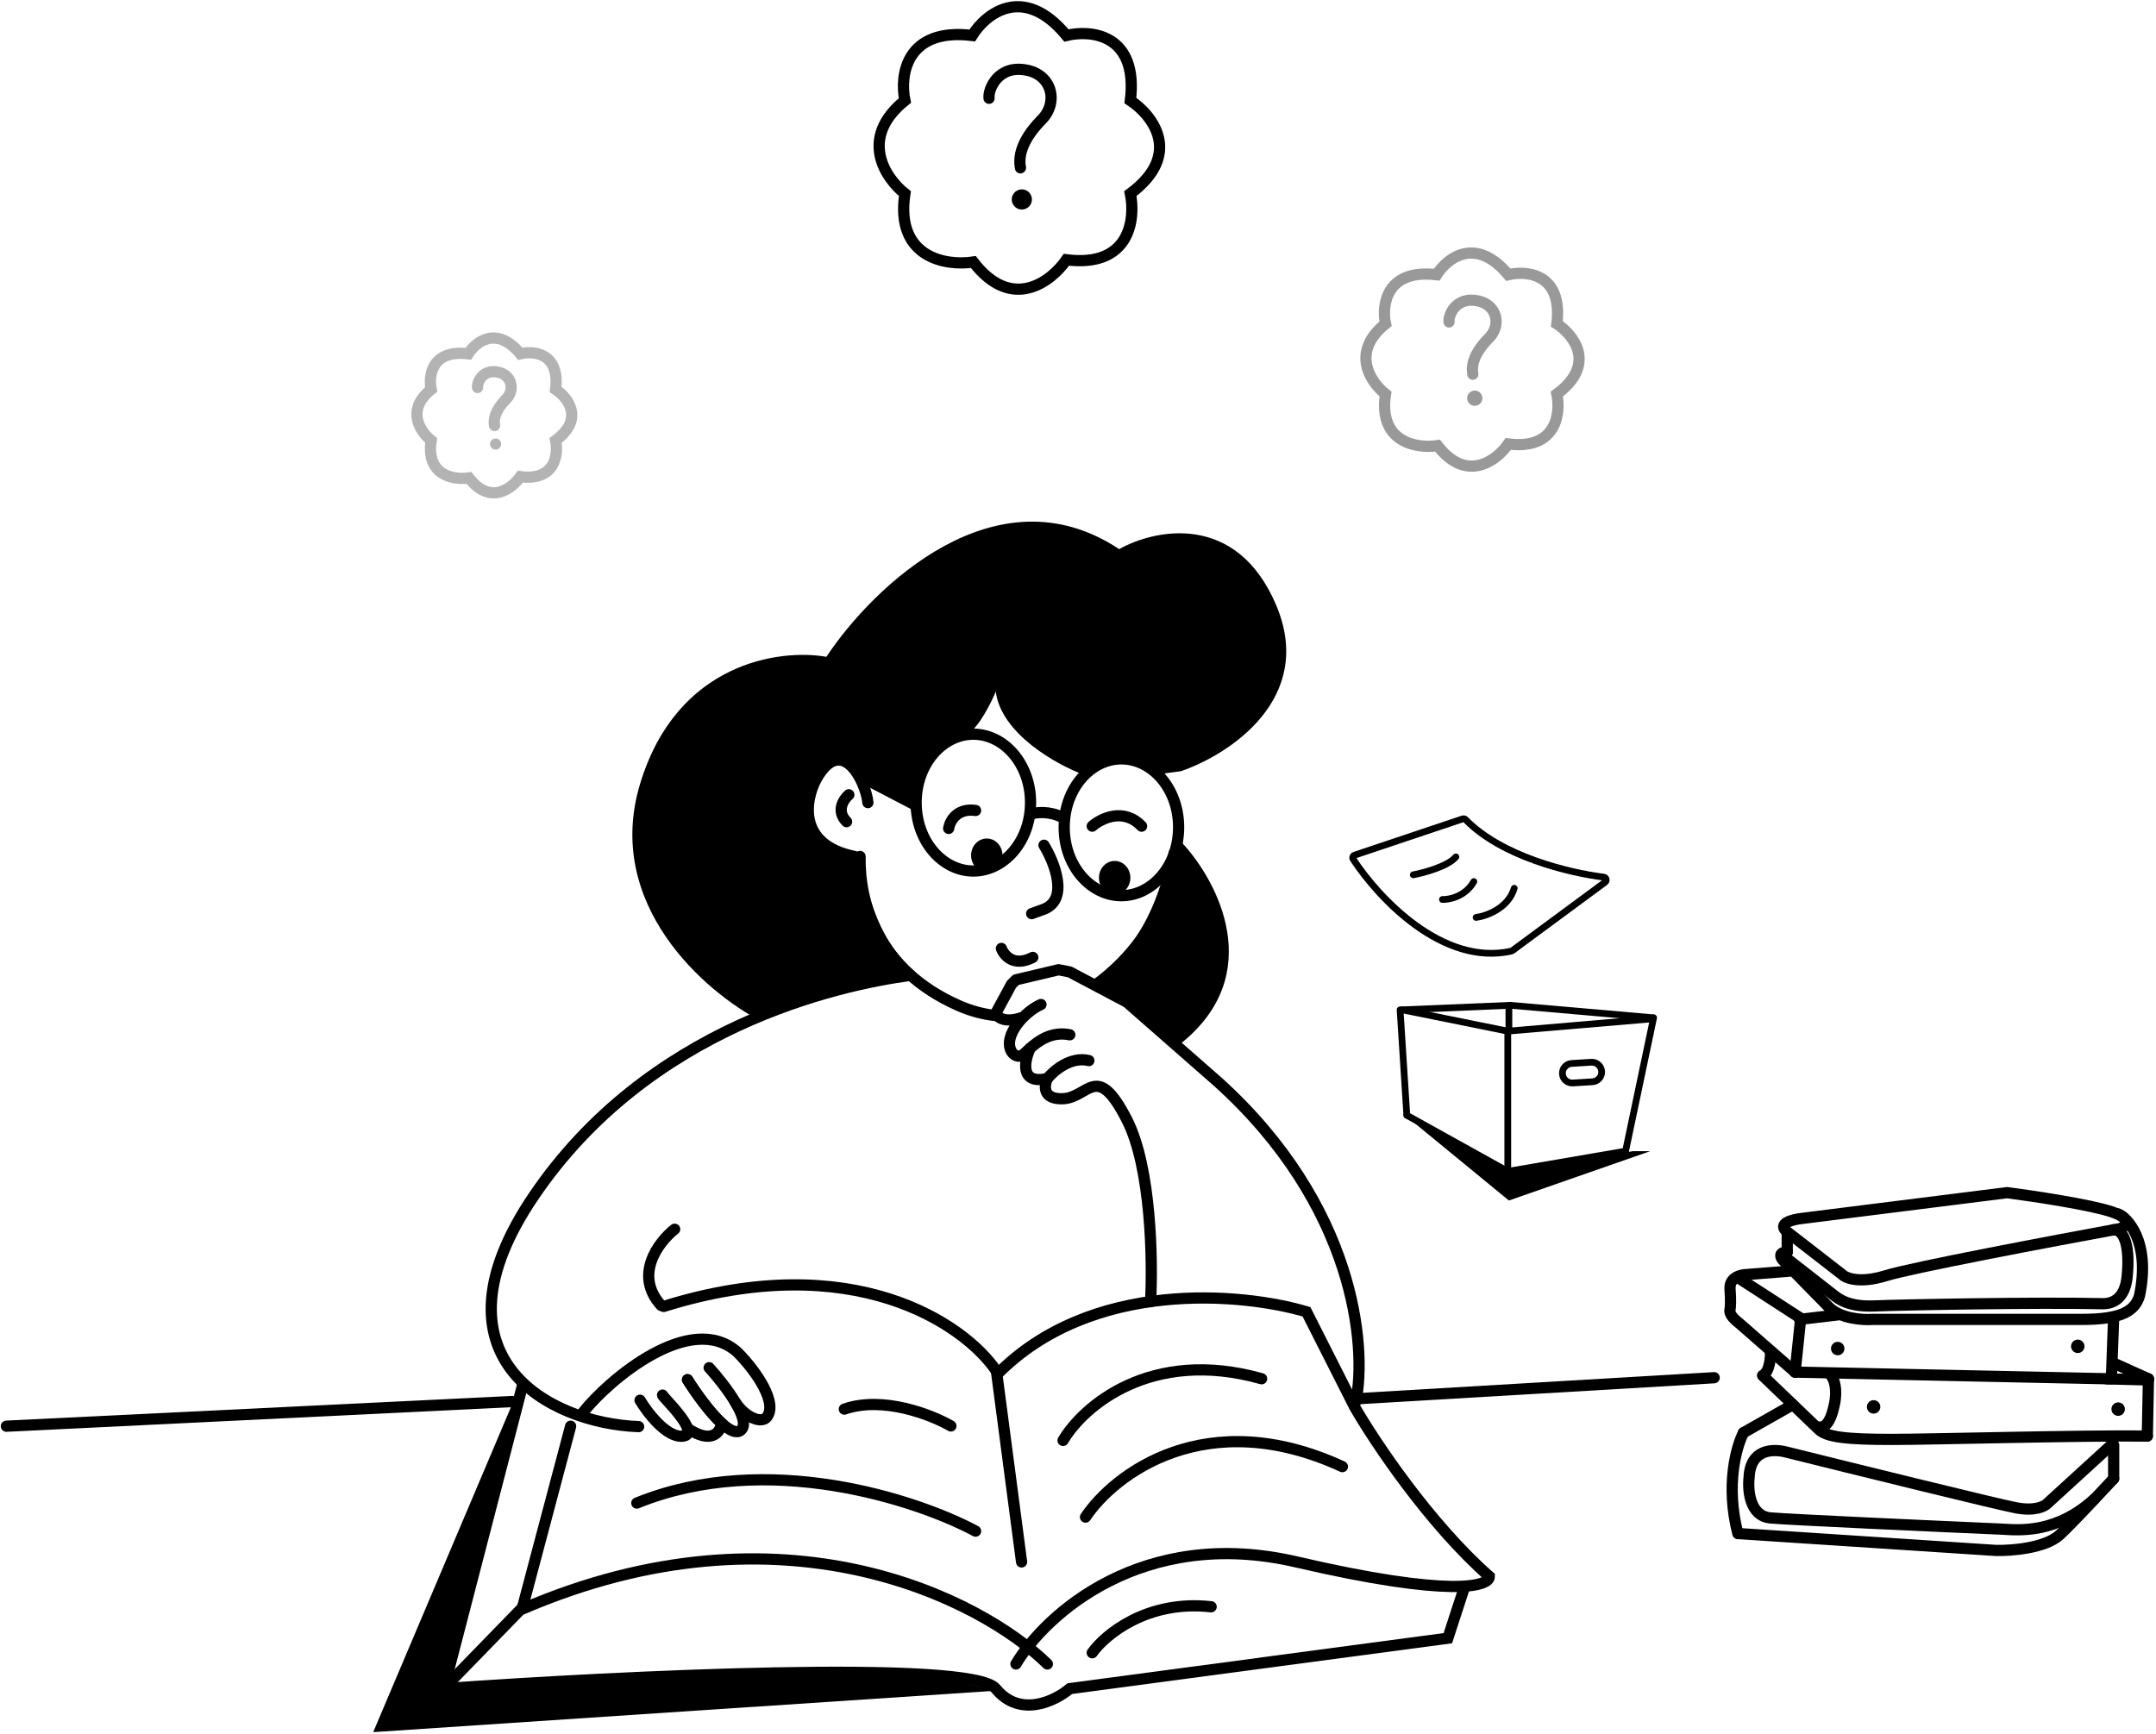 <svg width="961" height="773" viewBox="0 0 961 773" fill="none" xmlns="http://www.w3.org/2000/svg">
<path d="M653.253 365.376C669.304 381.814 699.124 389.058 714.843 391.036C715.954 391.176 716.345 392.622 715.443 393.287L674.087 423.811C673.952 423.91 673.797 423.981 673.633 424.018C643.013 430.856 614.464 400.355 603.137 383.027C602.705 382.367 603.026 381.49 603.774 381.239L651.978 365.064C652.427 364.913 652.921 365.036 653.253 365.376Z" stroke="black" stroke-width="3" stroke-linecap="round"/>
<path d="M629.942 390C634.846 389.067 645.51 386.16 648.942 382" stroke="black" stroke-width="3" stroke-linecap="round"/>
<path d="M642.942 400.995C646.053 401.094 653.209 399.633 656.942 393" stroke="black" stroke-width="3" stroke-linecap="round"/>
<path d="M657.942 409C662.496 408.395 672.271 404.949 674.942 396" stroke="black" stroke-width="3" stroke-linecap="round"/>
<path d="M459.847 362.81C462.014 362.143 467.747 361.51 473.347 364.31" stroke="black" stroke-width="5" stroke-linecap="round"/>
<path d="M439.847 388.81C443.713 388.81 446.847 385.452 446.847 381.31C446.847 377.168 443.713 373.81 439.847 373.81C435.981 373.81 432.847 377.168 432.847 381.31C432.847 385.452 435.981 388.81 439.847 388.81Z" fill="black"/>
<path d="M496.847 398.81C500.713 398.81 503.847 395.452 503.847 391.31C503.847 387.168 500.713 383.81 496.847 383.81C492.981 383.81 489.847 387.168 489.847 391.31C489.847 395.452 492.981 398.81 496.847 398.81Z" fill="black"/>
<path d="M422.847 369.31C423.347 366.143 426.447 360.11 434.847 361.31" stroke="black" stroke-width="5" stroke-linecap="round"/>
<path d="M486.847 368.31C490.847 364.81 500.847 359.91 508.847 368.31" stroke="black" stroke-width="5" stroke-linecap="round"/>
<path d="M465.347 376.81C470.014 384.477 476.547 400.91 465.347 405.31L459.847 407.31" stroke="black" stroke-width="5" stroke-linecap="round"/>
<path d="M446.347 422.81C447.514 425.977 451.947 431.21 460.347 426.81" stroke="black" stroke-width="5" stroke-linecap="round"/>
<path d="M285.346 349.31C268.946 403.31 314.512 442.477 339.346 455.31C361.746 441.71 393.679 434.81 407.346 432.81C390.346 418.81 385.179 393.143 383.846 381.31C374.846 384.31 350.846 372.81 361.846 349.31C370.646 330.51 380.179 340.143 383.846 347.31L408.346 358.31C408.346 335.51 424.012 327.81 431.846 326.81C436.646 323.61 441.846 313.143 443.846 308.31C446.246 327.11 470.846 340.81 482.846 345.31C498.446 332.91 511.012 340.143 515.346 345.31L526.346 343.81C547.846 336.477 586.446 311.41 568.846 269.81C551.246 228.21 514.846 235.81 498.846 244.81C444.046 208.41 389.012 261.643 368.346 292.81C347.512 289.143 301.746 295.31 285.346 349.31Z" fill="black"/>
<path d="M407.847 358.81L383.847 346.31" stroke="black" stroke-width="5" stroke-linecap="round"/>
<path d="M459.347 357.81C459.347 375.055 447.561 388.31 433.847 388.31C420.133 388.31 408.347 375.055 408.347 357.81C408.347 340.564 420.133 327.31 433.847 327.31C447.561 327.31 459.347 340.564 459.347 357.81Z" stroke="black" stroke-width="5"/>
<path d="M525.347 368.81C525.347 386.055 513.561 399.31 499.847 399.31C486.133 399.31 474.347 386.055 474.347 368.81C474.347 351.564 486.133 338.31 499.847 338.31C513.561 338.31 525.347 351.564 525.347 368.81Z" stroke="black" stroke-width="5"/>
<path d="M526.347 465.195C564.747 434.395 542.847 392.862 526.847 375.695C518.047 417.295 497.681 435.195 488.847 439.195L502.847 446.695L526.347 465.195Z" fill="black"/>
<path d="M386.847 357.81C386.014 348.643 375.347 326.81 363.847 347.31C358.847 356.643 355.247 376.61 380.847 381.81" stroke="black" stroke-width="5" stroke-linecap="round"/>
<path d="M378.347 354.31C376.014 356.31 372.547 361.51 377.347 366.31" stroke="black" stroke-width="5" stroke-linecap="round"/>
<path d="M523.348 380.31C520.548 396.31 514.347 410.803 507.847 419.81C503.783 425.442 497.198 432.551 488.802 438.748" stroke="black" stroke-width="5" stroke-linecap="round"/>
<path d="M383.347 381.81C383.014 402.143 390.948 432.31 427.348 448.31C432.947 450.771 438.452 452.183 443.802 452.752" stroke="black" stroke-width="5" stroke-linecap="round"/>
<path d="M455.347 696.31L444.347 612.81C486.347 570.01 553.847 576.31 582.347 584.81L603.847 627.31C612.681 642.643 637.047 679.21 663.847 702.81C663.847 707.31 646.647 712.31 577.847 696.31C509.047 680.31 465.847 719.976 452.847 741.81" stroke="black" stroke-width="5" stroke-linecap="round"/>
<path d="M652.347 708.81L645.347 730.31L476.847 752.81C470.347 758.31 454.647 766.01 443.847 752.81C433.047 739.61 275.347 747.31 197.847 752.81" stroke="black" stroke-width="5" stroke-linecap="round"/>
<path d="M466.847 741.81C437.181 712.81 348.847 667.31 232.847 717.31" stroke="black" stroke-width="5" stroke-linecap="round"/>
<path d="M254.347 635.81L232.847 716.81" stroke="black" stroke-width="5" stroke-linecap="round"/>
<path d="M232.847 617.81L197.847 752.81" stroke="black" stroke-width="5" stroke-linecap="round"/>
<path d="M197.847 752.695L232.847 716.695" stroke="black" stroke-width="5" stroke-linecap="round"/>
<path d="M443.847 610.81C429.728 590.33 380.362 555.98 295.847 582.414" stroke="black" stroke-width="5" stroke-linecap="round"/>
<path d="M486.847 736.81C492.681 728.643 511.447 713.11 539.847 716.31" stroke="black" stroke-width="5" stroke-linecap="round"/>
<path d="M485.347 472.81C477.347 470.81 469.681 477.31 466.847 480.81C465.347 483.977 464.647 490.21 473.847 489.81C485.347 489.31 488.847 472.81 502.347 499.31C513.147 520.51 513.847 562.143 512.847 580.31" stroke="black" stroke-width="5" stroke-linecap="round" stroke-linejoin="round"/>
<path d="M459.173 467.31C456.564 472.977 454.446 483.61 466.846 480.81" stroke="black" stroke-width="5" stroke-linecap="round" stroke-linejoin="round"/>
<path d="M463.999 447.81C456.999 450.81 446.847 461.61 450.847 468.81C451.347 469.643 452.847 471.21 454.847 470.81C455.723 470.635 457.151 469.11 459.174 467.31C462.926 463.971 468.726 459.686 476.847 461.31" stroke="black" stroke-width="5" stroke-linecap="round" stroke-linejoin="round"/>
<path d="M604.347 624.81C609.347 600.31 604.047 537.51 542.847 482.31L502.347 446.81L476.847 433.31L471.848 432.31L452.848 436.81L450.847 438.81L444.347 450.81C443.347 453.31 447.648 456.21 454.848 453.81" stroke="black" stroke-width="5" stroke-linecap="round" stroke-linejoin="round"/>
<path d="M405.848 434.81C373.348 439.143 288.978 457.773 237.848 533.31C189.66 604.5 244.16 634.5 284.66 636" stroke="black" stroke-width="5" stroke-linecap="round" stroke-linejoin="round"/>
<path d="M2.847 635.81L228.346 624.81" stroke="black" stroke-width="5" stroke-linecap="round" stroke-linejoin="round"/>
<path d="M602.847 623.695L764.068 614.195" stroke="black" stroke-width="5" stroke-linecap="round"/>
<path d="M440.846 43.81C440.346 39.81 444.882 28.609 457.846 31.31C469.346 33.706 471.846 46.31 463.846 53.81C459.346 58.496 453.246 66.41 454.846 74.81" stroke="black" stroke-width="5" stroke-linecap="round"/>
<path d="M503.847 44.81C507.447 15.21 486.347 13.143 475.347 15.81C456.147 -7.39 439.347 6.143 433.347 15.81C403.747 12.21 401.013 33.643 403.347 44.81C382.547 61.61 394.68 79.477 403.347 86.31C398.947 115.11 421.847 118.643 433.847 116.81C451.047 139.21 468.68 125.477 475.347 115.81C503.747 119.41 506.18 97.643 503.847 86.31C527.447 68.71 513.68 51.31 503.847 44.81Z" stroke="black" stroke-width="5"/>
<path d="M451.511 91.065C452.699 93.248 455.432 94.054 457.614 92.866C459.797 91.678 460.604 88.945 459.416 86.763C458.228 84.579 455.495 83.773 453.312 84.961C451.129 86.149 450.323 88.882 451.511 91.065Z" fill="black"/>
<path opacity="0.4" d="M645.875 143.515C645.496 140.509 648.936 132.093 658.766 134.122C667.486 135.922 669.381 145.394 663.315 151.03C659.903 154.551 655.278 160.498 656.491 166.81" stroke="black" stroke-width="5" stroke-linecap="round"/>
<path opacity="0.4" d="M693.944 144.354C696.68 122.022 680.646 120.463 672.287 122.474C657.697 104.971 644.93 115.181 640.371 122.474C617.877 119.758 615.8 135.929 617.574 144.354C601.768 157.028 610.988 170.508 617.574 175.663C614.23 197.392 631.632 200.057 640.751 198.674C653.821 215.574 667.221 205.213 672.287 197.92C693.868 200.636 695.717 184.214 693.944 175.663C711.878 162.385 701.417 149.258 693.944 144.354Z" stroke="black" stroke-width="5"/>
<path opacity="0.4" d="M654.351 179.143C655.251 180.796 657.32 181.406 658.973 180.507C660.626 179.607 661.236 177.538 660.337 175.885C659.437 174.232 657.368 173.622 655.715 174.521C654.062 175.421 653.452 177.49 654.351 179.143Z" fill="black"/>
<path opacity="0.3" d="M212.867 172.753C212.596 170.567 215.053 164.446 222.075 165.922C228.303 167.231 229.657 174.12 225.324 178.218C222.887 180.78 219.583 185.104 220.45 189.695" stroke="black" stroke-width="5" stroke-linecap="round"/>
<path opacity="0.3" d="M247.654 173.606C249.641 157.386 237.995 156.253 231.924 157.715C221.327 145.002 212.055 152.417 208.743 157.715C192.406 155.742 190.897 167.487 192.185 173.606C180.705 182.812 187.402 192.602 192.185 196.347C189.757 212.128 202.396 214.064 209.019 213.06C218.512 225.334 228.245 217.809 231.924 212.512C247.599 214.484 248.942 202.557 247.654 196.347C260.68 186.702 253.082 177.168 247.654 173.606Z" stroke="black" stroke-width="5"/>
<path opacity="0.3" d="M218.718 199.152C219.372 200.355 220.878 200.799 222.08 200.144C223.283 199.49 223.727 197.985 223.073 196.782C222.418 195.579 220.913 195.135 219.71 195.79C218.508 196.444 218.064 197.95 218.718 199.152Z" fill="black"/>
<path d="M166.347 772.195L228.847 624.695L197.847 752.695L297.347 749.195L347.347 747.695H396.847L422.347 748.695L444.347 753.695L166.347 772.195Z" fill="black"/>
<path d="M473.847 642.151C482.681 627.151 512.747 600.651 562.347 614.651" stroke="black" stroke-width="5" stroke-linecap="round"/>
<path d="M483.847 676.332C496.681 657.166 537.547 625.832 598.347 653.832" stroke="black" stroke-width="5" stroke-linecap="round"/>
<path d="M434.847 682.575C408.681 668.575 341.847 646.475 283.847 670.075" stroke="black" stroke-width="5" stroke-linecap="round"/>
<path d="M423.847 635.695C415.181 630.695 393.547 622.195 376.347 628.195" stroke="black" stroke-width="5" stroke-linecap="round"/>
<path d="M673.067 448.195L625.067 450.195" stroke="black" stroke-width="3" stroke-linecap="round"/>
<path d="M673.567 448.195L736.567 453.695" stroke="black" stroke-width="3" stroke-linecap="round"/>
<path d="M737.067 453.695L724.567 513.195" stroke="black" stroke-width="3" stroke-linecap="round"/>
<path d="M724.567 513.195L672.067 522.195" stroke="black" stroke-width="3" stroke-linecap="round"/>
<path d="M672.067 521.695V459.195" stroke="black" stroke-width="3" stroke-linecap="round"/>
<path d="M672.067 459.695L736.567 454.195" stroke="black" stroke-width="3" stroke-linecap="round"/>
<path d="M672.067 459.695L625.067 450.195" stroke="black" stroke-width="3" stroke-linecap="round"/>
<path d="M624.067 450.195L627.067 497.195" stroke="black" stroke-width="3" stroke-linecap="round"/>
<path d="M627.067 497.195L672.067 522.195" stroke="black" stroke-width="3" stroke-linecap="round"/>
<path d="M672.567 448.195V458.695" stroke="black" stroke-width="3" stroke-linecap="round"/>
<path d="M709.284 473.554L700.51 474.097C698.106 474.245 696.278 476.315 696.426 478.719C696.575 481.122 698.644 482.951 701.048 482.802L709.823 482.259C712.226 482.11 714.055 480.041 713.906 477.637C713.757 475.234 711.688 473.405 709.284 473.554Z" stroke="black" stroke-width="3"/>
<path d="M672.567 535.195L625.067 496.195L672.567 522.695L727.833 513.195H735.567L672.567 535.195Z" fill="black"/>
<path d="M821.131 568.195L796.631 549.195C791.831 545.473 798.965 543.644 803.131 543.195L894.632 531.695C906.132 533.195 931.531 536.995 941.132 540.195C950.732 543.395 947.799 546.528 945.132 547.695C915.132 553.195 852.231 565.095 840.631 568.695C829.031 572.295 822.798 569.862 821.131 568.195Z" stroke="black" stroke-width="5" stroke-linecap="round"/>
<path d="M944.132 541.195C947.632 542.362 958.832 552.895 953.632 577.695C951.632 584.195 946.132 588.195 928.132 588.195H834.632C830.299 588.528 820.332 587.895 815.132 582.695C809.932 577.495 799.299 566.528 794.632 561.695C793.632 560.528 792.632 558.195 796.632 558.195" stroke="black" stroke-width="5" stroke-linecap="round"/>
<path d="M796.632 558.195V549.695" stroke="black" stroke-width="5" stroke-linecap="round"/>
<path d="M796.632 561.195L817.132 577.195C819.632 579.195 824.132 582.695 835.632 582.195C846.935 581.704 907.966 580.528 937.132 581.195C941.472 581.294 947.132 579.195 948.132 569.195C949.427 556.25 947.132 548.195 942.132 548.195" stroke="black" stroke-width="5" stroke-linecap="round"/>
<path d="M797.631 566.695L778.631 568.195C775.964 568.195 770.731 569.495 771.131 574.695C771.531 579.895 771.298 582.862 771.131 583.695C770.631 586.195 773.131 588.195 776.131 590.695L800.131 611.695" stroke="black" stroke-width="5" stroke-linecap="round"/>
<path d="M802.632 587.695L800.132 611.695" stroke="black" stroke-width="5" stroke-linecap="round"/>
<path d="M802.632 587.695L775.632 570.195" stroke="black" stroke-width="5" stroke-linecap="round"/>
<path d="M802.132 588.195L819.132 586.195" stroke="black" stroke-width="5" stroke-linecap="round"/>
<path d="M800.132 611.695L941.132 614.695" stroke="black" stroke-width="5" stroke-linecap="round"/>
<path d="M942.132 587.195L941.132 614.195" stroke="black" stroke-width="5" stroke-linecap="round"/>
<path d="M819.132 604.195C820.789 604.195 822.132 602.852 822.132 601.195C822.132 599.538 820.789 598.195 819.132 598.195C817.475 598.195 816.132 599.538 816.132 601.195C816.132 602.852 817.475 604.195 819.132 604.195Z" fill="black"/>
<path d="M835.132 630.195C836.789 630.195 838.132 628.852 838.132 627.195C838.132 625.538 836.789 624.195 835.132 624.195C833.475 624.195 832.132 625.538 832.132 627.195C832.132 628.852 833.475 630.195 835.132 630.195Z" fill="black"/>
<path d="M926.132 603.195C927.789 603.195 929.132 601.852 929.132 600.195C929.132 598.538 927.789 597.195 926.132 597.195C924.475 597.195 923.132 598.538 923.132 600.195C923.132 601.852 924.475 603.195 926.132 603.195Z" fill="black"/>
<path d="M944.132 631.195C945.789 631.195 947.132 629.852 947.132 628.195C947.132 626.538 945.789 625.195 944.132 625.195C942.475 625.195 941.132 626.538 941.132 628.195C941.132 629.852 942.475 631.195 944.132 631.195Z" fill="black"/>
<path d="M786.132 613.695L810.632 637.195C814.132 640.695 823.132 641.695 843.132 641.695C861.641 641.695 926.799 639.862 957.132 640.195" stroke="black" stroke-width="5" stroke-linecap="round"/>
<path d="M957.632 614.695L957.132 640.195" stroke="black" stroke-width="5" stroke-linecap="round"/>
<path d="M957.632 614.695L942.132 607.695" stroke="black" stroke-width="5" stroke-linecap="round"/>
<path d="M789.132 602.195C789.299 605.195 788.832 611.595 785.632 613.195" stroke="black" stroke-width="5" stroke-linecap="round"/>
<path d="M816.132 613.195C817.466 614.695 819.132 619.195 817.632 626.195C816.461 631.661 814.632 636.695 810.632 636.195" stroke="black" stroke-width="5" stroke-linecap="round"/>
<path d="M957.632 615.195L939.132 614.695" stroke="black" stroke-width="5" stroke-linecap="round"/>
<path d="M799.132 626.195L777.132 638.695" stroke="black" stroke-width="5" stroke-linecap="round"/>
<path d="M777.132 638.695C773.966 644.862 769.032 662.095 774.632 683.695" stroke="black" stroke-width="5" stroke-linecap="round"/>
<path d="M775.132 683.695L889.632 691.195C896.466 691.362 911.732 690.195 918.132 684.195C924.532 678.195 936.632 665.028 942.132 659.195" stroke="black" stroke-width="5" stroke-linecap="round"/>
<path d="M942.132 659.195V644.195" stroke="black" stroke-width="5" stroke-linecap="round"/>
<path d="M941.631 643.695L912.631 670.195C911.465 671.528 907.031 673.795 898.631 672.195C890.231 670.595 826.465 654.862 795.631 647.195C789.798 645.862 780.131 646.195 779.631 658.695C778.965 664.362 779.931 675.895 789.131 676.695C798.331 677.495 861.631 680.362 892.131 681.695C900.465 682.195 916.631 683.695 933.631 668.195" stroke="black" stroke-width="5" stroke-linecap="round"/>
<path d="M306.463 636.768C307.081 638.685 306.626 640.063 304.218 640.27C297.091 640.881 288.627 629.833 285.287 624.233" stroke="black" stroke-width="5" stroke-linecap="round"/>
<path d="M306.446 615.069C310.003 620.752 316.206 629.509 321.644 634.477C321.148 638.295 317.417 644.099 306.464 636.768C304.796 631.594 295.31 622.499 295.31 621.942" stroke="black" stroke-width="5" stroke-linecap="round"/>
<path d="M316.096 609.724C322.901 617.233 335.25 633.321 330.202 637.597C329.307 638.355 328.166 638.428 326.861 637.984C325.307 637.455 323.521 636.192 321.643 634.477C316.205 629.509 310.002 620.752 306.445 615.069" stroke="black" stroke-width="5" stroke-linecap="round"/>
<path d="M260.159 629.294C271.542 615.039 307.93 584.141 328.717 602.851C337.007 611.124 347.339 626.077 341.4 632.186C338.43 634.477 332.002 631.422 327.856 625.313" stroke="black" stroke-width="5" stroke-linecap="round"/>
<path d="M300.711 548C293.544 553.667 282.311 568.4 294.711 582" stroke="black" stroke-width="5" stroke-linecap="round"/>
</svg>
